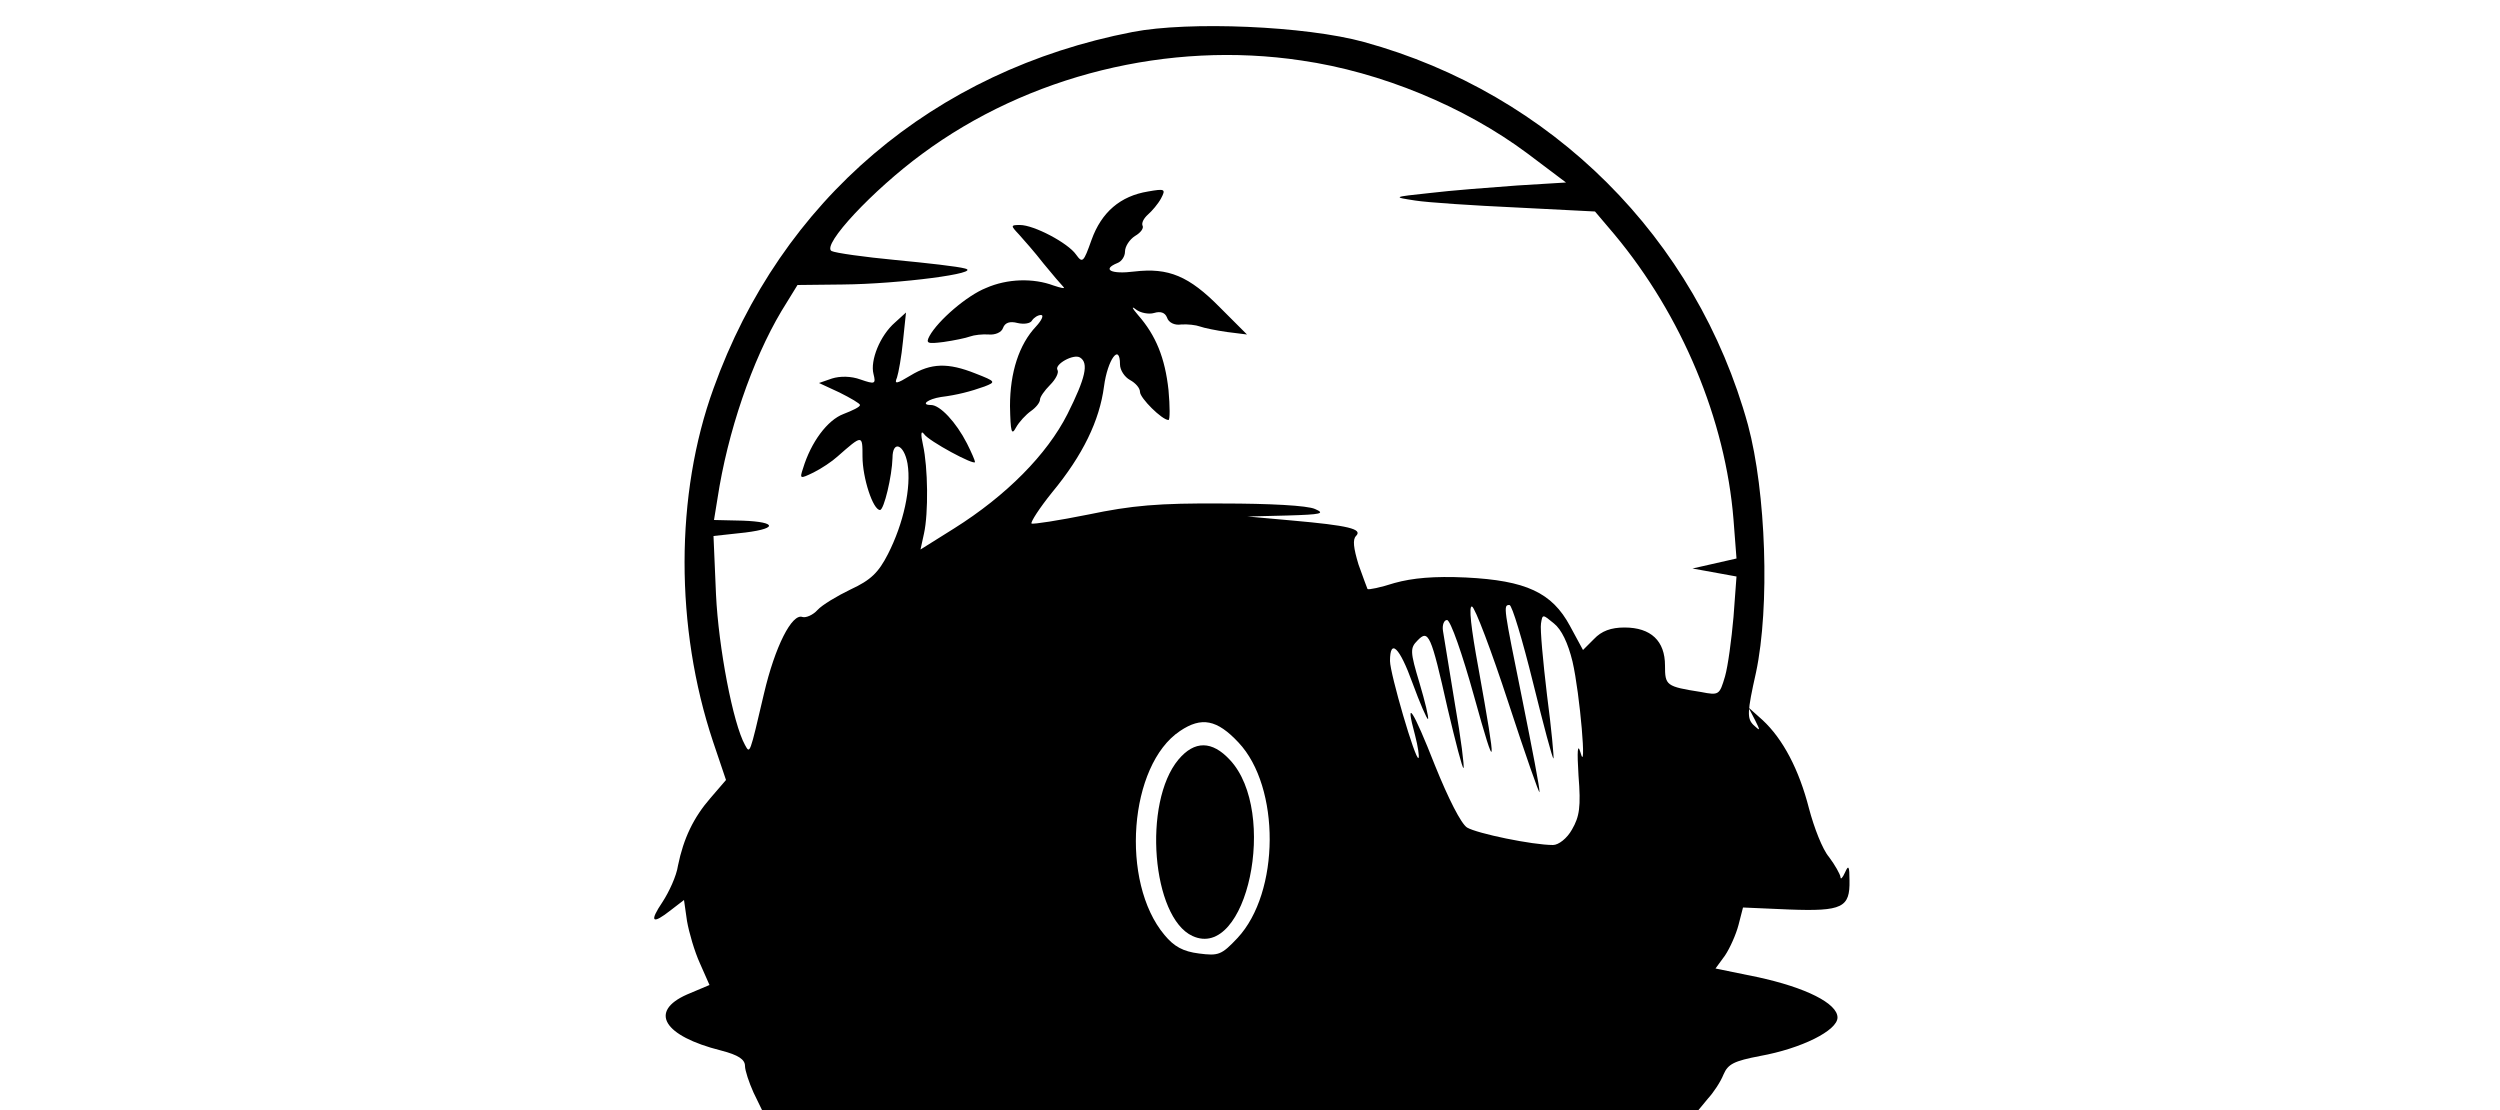 <?xml version="1.0" standalone="no"?>
<!DOCTYPE svg PUBLIC "-//W3C//DTD SVG 20010904//EN"
 "http://www.w3.org/TR/2001/REC-SVG-20010904/DTD/svg10.dtd">
<svg version="1.0" xmlns="http://www.w3.org/2000/svg"
 width="500pt" height="222pt" viewBox="0 0 500 222"
 preserveAspectRatio="xMidYMid meet">
<g transform="translate(0,222) scale(0.1,-0.1)"
fill="#000000" stroke="none">
<path d="M2265 2156 c-398 -77 -703 -336 -838 -713 -77 -212 -77 -478 -1 -706
l26 -77 -31 -36 c-34 -39 -54 -81 -65 -135 -3 -21 -18 -53 -31 -73 -27 -40
-21 -46 17 -16 l26 20 6 -42 c4 -23 15 -61 26 -85 l19 -43 -45 -19 c-77 -34
-47 -83 68 -112 35 -9 48 -18 48 -31 0 -9 8 -33 17 -53 l17 -35 936 0 937 0
19 23 c11 12 25 33 31 48 9 21 21 27 73 37 83 15 155 51 155 77 0 28 -63 60
-161 81 l-83 17 19 26 c10 15 22 42 27 61 l9 35 92 -4 c107 -4 122 4 121 58 0
29 -2 32 -9 16 -5 -11 -9 -15 -9 -9 -1 6 -11 24 -23 40 -13 15 -30 59 -40 97
-20 78 -52 139 -93 177 l-28 25 13 -25 c11 -22 11 -23 -3 -10 -13 13 -13 25 5
105 28 132 20 361 -16 495 -103 374 -393 663 -768 766 -116 32 -350 42 -463
20z m338 -57 c159 -23 326 -92 452 -186 l77 -58 -98 -6 c-55 -4 -133 -10 -174
-15 -75 -8 -75 -8 -30 -15 25 -4 116 -10 203 -14 l157 -8 39 -46 c135 -162
222 -371 238 -570 l6 -78 -44 -10 -44 -10 44 -8 44 -8 -6 -81 c-4 -45 -11 -98
-17 -119 -11 -37 -12 -38 -48 -31 -70 11 -72 13 -72 53 0 49 -28 76 -81 76
-27 0 -46 -7 -61 -23 l-22 -22 -26 48 c-36 67 -88 91 -208 97 -64 3 -107 -1
-143 -11 -28 -9 -52 -14 -54 -12 -1 2 -9 24 -18 49 -10 33 -12 50 -5 57 14 14
-15 21 -128 31 l-89 8 80 2 c68 2 76 4 55 13 -15 7 -91 11 -185 11 -128 1
-182 -4 -268 -22 -60 -12 -111 -20 -114 -18 -2 3 16 31 41 62 62 75 95 144
104 212 7 54 32 88 32 44 0 -11 9 -25 20 -31 11 -6 20 -16 20 -24 0 -12 44
-56 57 -56 3 0 3 27 0 60 -7 64 -25 109 -61 150 -12 14 -14 19 -4 11 9 -7 26
-10 36 -7 13 4 22 1 26 -9 3 -10 15 -16 28 -14 13 1 30 -1 38 -4 8 -3 33 -8
54 -11 l40 -5 -54 54 c-62 63 -103 80 -171 72 -47 -6 -66 4 -34 17 8 3 15 13
15 23 0 10 9 24 20 31 12 7 18 16 15 21 -2 5 2 14 11 22 8 7 20 21 26 32 10
19 8 20 -26 14 -55 -9 -93 -41 -113 -97 -16 -45 -18 -47 -31 -29 -16 23 -84
59 -112 59 -19 0 -19 -1 -2 -19 9 -10 32 -36 49 -58 18 -22 36 -43 40 -47 4
-4 -5 -2 -20 3 -40 15 -92 14 -135 -5 -38 -15 -96 -65 -113 -96 -8 -15 -4 -16
28 -12 21 3 45 8 53 11 8 3 25 5 38 4 12 -1 25 4 28 13 4 11 14 14 29 10 13
-3 26 -1 29 5 4 6 12 11 18 11 6 0 2 -10 -10 -23 -34 -36 -52 -92 -52 -159 1
-52 3 -60 12 -43 6 11 20 26 30 33 10 7 18 17 18 23 0 5 9 18 20 29 12 12 18
25 15 30 -7 11 32 33 45 25 18 -11 11 -41 -25 -113 -41 -81 -122 -163 -227
-229 l-67 -42 7 32 c9 41 8 132 -2 177 -5 22 -4 30 2 22 9 -14 102 -64 102
-56 0 3 -7 19 -16 37 -22 43 -54 77 -72 77 -22 0 -6 12 20 16 32 4 59 11 87
21 23 9 23 10 -18 26 -55 22 -89 21 -130 -4 -28 -17 -33 -18 -27 -4 3 9 9 42
12 73 l6 57 -22 -20 c-30 -26 -50 -76 -43 -103 5 -20 3 -21 -26 -11 -19 7 -41
7 -57 2 l-26 -9 41 -19 c22 -11 41 -22 41 -25 0 -4 -15 -11 -33 -18 -32 -12
-65 -56 -81 -109 -7 -21 -6 -21 21 -8 16 8 37 22 48 32 50 44 50 44 50 0 0
-43 21 -107 35 -107 8 0 24 68 25 104 0 36 23 28 30 -11 8 -48 -8 -120 -39
-181 -19 -37 -34 -52 -75 -71 -27 -13 -57 -31 -66 -41 -9 -10 -23 -16 -30 -14
-21 8 -55 -59 -77 -153 -29 -124 -28 -121 -38 -103 -24 43 -53 195 -58 301
l-5 117 64 7 c71 9 59 23 -19 24 l-44 1 7 43 c20 132 69 276 128 375 l32 52
90 1 c114 1 281 23 245 32 -14 4 -76 11 -139 17 -63 6 -120 14 -128 18 -20 12
83 122 181 194 212 157 493 227 759 187z m414 -1285 c34 -104 62 -184 62 -178
1 6 -15 88 -34 183 -38 188 -39 191 -26 191 5 0 26 -70 47 -155 21 -85 39
-153 41 -152 1 2 -4 59 -13 127 -8 67 -14 132 -12 143 3 19 3 19 26 0 15 -12
28 -39 37 -76 15 -65 29 -231 16 -182 -6 20 -7 3 -4 -46 5 -63 2 -82 -13 -108
-10 -18 -27 -31 -38 -31 -41 0 -152 23 -172 35 -12 8 -37 57 -64 124 -44 112
-61 138 -40 61 6 -23 9 -44 7 -46 -6 -6 -57 169 -57 194 0 46 19 28 45 -44 15
-41 29 -73 31 -72 2 2 -6 35 -17 72 -19 63 -19 70 -4 85 22 23 27 12 60 -135
16 -68 30 -122 32 -120 2 2 -5 59 -17 127 -11 68 -22 134 -24 147 -2 12 2 22
8 22 7 0 31 -69 54 -152 45 -162 46 -151 9 55 -15 81 -20 126 -13 124 6 -2 39
-89 73 -193z m-540 -79 c84 -89 83 -300 -2 -391 -32 -34 -38 -36 -77 -31 -32
4 -50 14 -69 37 -89 106 -71 340 31 408 43 29 74 23 117 -23z"/>
<path d="M2357 701 c-72 -86 -53 -316 28 -353 109 -50 172 248 75 352 -36 39
-71 39 -103 1z"/>
</g>
</svg>
